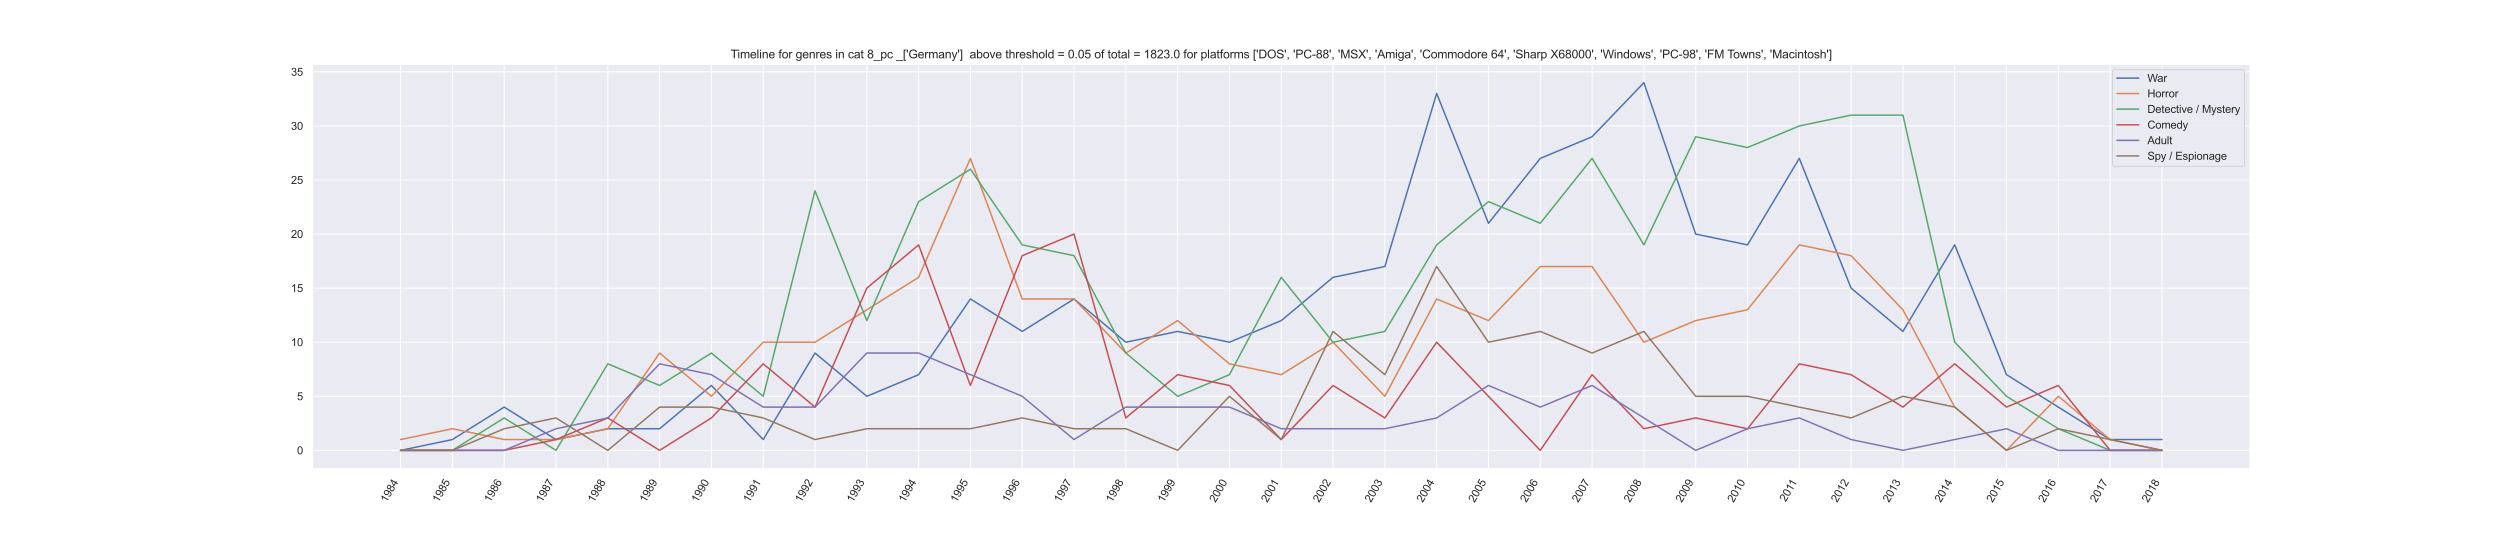 <?xml version="1.0" encoding="utf-8" standalone="no"?>
<!DOCTYPE svg PUBLIC "-//W3C//DTD SVG 1.1//EN"
  "http://www.w3.org/Graphics/SVG/1.1/DTD/svg11.dtd">
<svg xmlns:xlink="http://www.w3.org/1999/xlink" width="2520pt" height="540pt" viewBox="0 0 2520 540" xmlns="http://www.w3.org/2000/svg" version="1.1">
 <defs>
  <style type="text/css">*{stroke-linejoin: round; stroke-linecap: butt}</style>
 </defs>
 <g id="figure_1">
  <g id="patch_1">
   <path d="M 0 540 
L 2520 540 
L 2520 0 
L 0 0 
z
" style="fill: #ffffff"/>
  </g>
  <g id="axes_1">
   <g id="patch_2">
    <path d="M 315 472.5 
L 2268 472.5 
L 2268 64.8 
L 315 64.8 
z
" style="fill: #eaeaf2"/>
   </g>
   <g id="matplotlib.axis_1">
    <g id="xtick_1">
     <g id="line2d_1">
      <path d="M 403.773 472.5 
L 403.773 64.8 
" clip-path="url(#p6e83c12611)" style="fill: none; stroke: #ffffff; stroke-linecap: round"/>
     </g>
     <g id="text_1">
      <!-- 1984 -->
      <g style="fill: #262626" transform="translate(389.645 507.127)rotate(-60)scale(0.11 -0.11)">
       <defs>
        <path id="ArialMT-31" d="M 2384 0 
L 1822 0 
L 1822 3584 
Q 1619 3391 1289 3197 
Q 959 3003 697 2906 
L 697 3450 
Q 1169 3672 1522 3987 
Q 1875 4303 2022 4600 
L 2384 4600 
L 2384 0 
z
" transform="scale(0.016)"/>
        <path id="ArialMT-39" d="M 350 1059 
L 891 1109 
Q 959 728 1153 556 
Q 1347 384 1650 384 
Q 1909 384 2104 503 
Q 2300 622 2425 820 
Q 2550 1019 2634 1356 
Q 2719 1694 2719 2044 
Q 2719 2081 2716 2156 
Q 2547 1888 2255 1720 
Q 1963 1553 1622 1553 
Q 1053 1553 659 1965 
Q 266 2378 266 3053 
Q 266 3750 677 4175 
Q 1088 4600 1706 4600 
Q 2153 4600 2523 4359 
Q 2894 4119 3086 3673 
Q 3278 3228 3278 2384 
Q 3278 1506 3087 986 
Q 2897 466 2520 194 
Q 2144 -78 1638 -78 
Q 1100 -78 759 220 
Q 419 519 350 1059 
z
M 2653 3081 
Q 2653 3566 2395 3850 
Q 2138 4134 1775 4134 
Q 1400 4134 1122 3828 
Q 844 3522 844 3034 
Q 844 2597 1108 2323 
Q 1372 2050 1759 2050 
Q 2150 2050 2401 2323 
Q 2653 2597 2653 3081 
z
" transform="scale(0.016)"/>
        <path id="ArialMT-38" d="M 1131 2484 
Q 781 2613 612 2850 
Q 444 3088 444 3419 
Q 444 3919 803 4259 
Q 1163 4600 1759 4600 
Q 2359 4600 2725 4251 
Q 3091 3903 3091 3403 
Q 3091 3084 2923 2848 
Q 2756 2613 2416 2484 
Q 2838 2347 3058 2040 
Q 3278 1734 3278 1309 
Q 3278 722 2862 322 
Q 2447 -78 1769 -78 
Q 1091 -78 675 323 
Q 259 725 259 1325 
Q 259 1772 486 2073 
Q 713 2375 1131 2484 
z
M 1019 3438 
Q 1019 3113 1228 2906 
Q 1438 2700 1772 2700 
Q 2097 2700 2305 2904 
Q 2513 3109 2513 3406 
Q 2513 3716 2298 3927 
Q 2084 4138 1766 4138 
Q 1444 4138 1231 3931 
Q 1019 3725 1019 3438 
z
M 838 1322 
Q 838 1081 952 856 
Q 1066 631 1291 507 
Q 1516 384 1775 384 
Q 2178 384 2440 643 
Q 2703 903 2703 1303 
Q 2703 1709 2433 1975 
Q 2163 2241 1756 2241 
Q 1359 2241 1098 1978 
Q 838 1716 838 1322 
z
" transform="scale(0.016)"/>
        <path id="ArialMT-34" d="M 2069 0 
L 2069 1097 
L 81 1097 
L 81 1613 
L 2172 4581 
L 2631 4581 
L 2631 1613 
L 3250 1613 
L 3250 1097 
L 2631 1097 
L 2631 0 
L 2069 0 
z
M 2069 1613 
L 2069 3678 
L 634 1613 
L 2069 1613 
z
" transform="scale(0.016)"/>
       </defs>
       <use xlink:href="#ArialMT-31"/>
       <use xlink:href="#ArialMT-39" x="55.615"/>
       <use xlink:href="#ArialMT-38" x="111.23"/>
       <use xlink:href="#ArialMT-34" x="166.846"/>
      </g>
     </g>
    </g>
    <g id="xtick_2">
     <g id="line2d_2">
      <path d="M 455.992 472.5 
L 455.992 64.8 
" clip-path="url(#p6e83c12611)" style="fill: none; stroke: #ffffff; stroke-linecap: round"/>
     </g>
     <g id="text_2">
      <!-- 1985 -->
      <g style="fill: #262626" transform="translate(441.865 507.127)rotate(-60)scale(0.11 -0.11)">
       <defs>
        <path id="ArialMT-35" d="M 266 1200 
L 856 1250 
Q 922 819 1161 601 
Q 1400 384 1738 384 
Q 2144 384 2425 690 
Q 2706 997 2706 1503 
Q 2706 1984 2436 2262 
Q 2166 2541 1728 2541 
Q 1456 2541 1237 2417 
Q 1019 2294 894 2097 
L 366 2166 
L 809 4519 
L 3088 4519 
L 3088 3981 
L 1259 3981 
L 1013 2750 
Q 1425 3038 1878 3038 
Q 2478 3038 2890 2622 
Q 3303 2206 3303 1553 
Q 3303 931 2941 478 
Q 2500 -78 1738 -78 
Q 1113 -78 717 272 
Q 322 622 266 1200 
z
" transform="scale(0.016)"/>
       </defs>
       <use xlink:href="#ArialMT-31"/>
       <use xlink:href="#ArialMT-39" x="55.615"/>
       <use xlink:href="#ArialMT-38" x="111.23"/>
       <use xlink:href="#ArialMT-35" x="166.846"/>
      </g>
     </g>
    </g>
    <g id="xtick_3">
     <g id="line2d_3">
      <path d="M 508.211 472.5 
L 508.211 64.8 
" clip-path="url(#p6e83c12611)" style="fill: none; stroke: #ffffff; stroke-linecap: round"/>
     </g>
     <g id="text_3">
      <!-- 1986 -->
      <g style="fill: #262626" transform="translate(494.084 507.127)rotate(-60)scale(0.11 -0.11)">
       <defs>
        <path id="ArialMT-36" d="M 3184 3459 
L 2625 3416 
Q 2550 3747 2413 3897 
Q 2184 4138 1850 4138 
Q 1581 4138 1378 3988 
Q 1113 3794 959 3422 
Q 806 3050 800 2363 
Q 1003 2672 1297 2822 
Q 1591 2972 1913 2972 
Q 2475 2972 2870 2558 
Q 3266 2144 3266 1488 
Q 3266 1056 3080 686 
Q 2894 316 2569 119 
Q 2244 -78 1831 -78 
Q 1128 -78 684 439 
Q 241 956 241 2144 
Q 241 3472 731 4075 
Q 1159 4600 1884 4600 
Q 2425 4600 2770 4297 
Q 3116 3994 3184 3459 
z
M 888 1484 
Q 888 1194 1011 928 
Q 1134 663 1356 523 
Q 1578 384 1822 384 
Q 2178 384 2434 671 
Q 2691 959 2691 1453 
Q 2691 1928 2437 2201 
Q 2184 2475 1800 2475 
Q 1419 2475 1153 2201 
Q 888 1928 888 1484 
z
" transform="scale(0.016)"/>
       </defs>
       <use xlink:href="#ArialMT-31"/>
       <use xlink:href="#ArialMT-39" x="55.615"/>
       <use xlink:href="#ArialMT-38" x="111.23"/>
       <use xlink:href="#ArialMT-36" x="166.846"/>
      </g>
     </g>
    </g>
    <g id="xtick_4">
     <g id="line2d_4">
      <path d="M 560.43 472.5 
L 560.43 64.8 
" clip-path="url(#p6e83c12611)" style="fill: none; stroke: #ffffff; stroke-linecap: round"/>
     </g>
     <g id="text_4">
      <!-- 1987 -->
      <g style="fill: #262626" transform="translate(546.303 507.127)rotate(-60)scale(0.11 -0.11)">
       <defs>
        <path id="ArialMT-37" d="M 303 3981 
L 303 4522 
L 3269 4522 
L 3269 4084 
Q 2831 3619 2401 2847 
Q 1972 2075 1738 1259 
Q 1569 684 1522 0 
L 944 0 
Q 953 541 1156 1306 
Q 1359 2072 1739 2783 
Q 2119 3494 2547 3981 
L 303 3981 
z
" transform="scale(0.016)"/>
       </defs>
       <use xlink:href="#ArialMT-31"/>
       <use xlink:href="#ArialMT-39" x="55.615"/>
       <use xlink:href="#ArialMT-38" x="111.23"/>
       <use xlink:href="#ArialMT-37" x="166.846"/>
      </g>
     </g>
    </g>
    <g id="xtick_5">
     <g id="line2d_5">
      <path d="M 612.65 472.5 
L 612.65 64.8 
" clip-path="url(#p6e83c12611)" style="fill: none; stroke: #ffffff; stroke-linecap: round"/>
     </g>
     <g id="text_5">
      <!-- 1988 -->
      <g style="fill: #262626" transform="translate(598.522 507.127)rotate(-60)scale(0.11 -0.11)">
       <use xlink:href="#ArialMT-31"/>
       <use xlink:href="#ArialMT-39" x="55.615"/>
       <use xlink:href="#ArialMT-38" x="111.23"/>
       <use xlink:href="#ArialMT-38" x="166.846"/>
      </g>
     </g>
    </g>
    <g id="xtick_6">
     <g id="line2d_6">
      <path d="M 664.869 472.5 
L 664.869 64.8 
" clip-path="url(#p6e83c12611)" style="fill: none; stroke: #ffffff; stroke-linecap: round"/>
     </g>
     <g id="text_6">
      <!-- 1989 -->
      <g style="fill: #262626" transform="translate(650.742 507.127)rotate(-60)scale(0.11 -0.11)">
       <use xlink:href="#ArialMT-31"/>
       <use xlink:href="#ArialMT-39" x="55.615"/>
       <use xlink:href="#ArialMT-38" x="111.23"/>
       <use xlink:href="#ArialMT-39" x="166.846"/>
      </g>
     </g>
    </g>
    <g id="xtick_7">
     <g id="line2d_7">
      <path d="M 717.088 472.5 
L 717.088 64.8 
" clip-path="url(#p6e83c12611)" style="fill: none; stroke: #ffffff; stroke-linecap: round"/>
     </g>
     <g id="text_7">
      <!-- 1990 -->
      <g style="fill: #262626" transform="translate(702.961 507.127)rotate(-60)scale(0.11 -0.11)">
       <defs>
        <path id="ArialMT-30" d="M 266 2259 
Q 266 3072 433 3567 
Q 600 4063 929 4331 
Q 1259 4600 1759 4600 
Q 2128 4600 2406 4451 
Q 2684 4303 2865 4023 
Q 3047 3744 3150 3342 
Q 3253 2941 3253 2259 
Q 3253 1453 3087 958 
Q 2922 463 2592 192 
Q 2263 -78 1759 -78 
Q 1097 -78 719 397 
Q 266 969 266 2259 
z
M 844 2259 
Q 844 1131 1108 757 
Q 1372 384 1759 384 
Q 2147 384 2411 759 
Q 2675 1134 2675 2259 
Q 2675 3391 2411 3762 
Q 2147 4134 1753 4134 
Q 1366 4134 1134 3806 
Q 844 3388 844 2259 
z
" transform="scale(0.016)"/>
       </defs>
       <use xlink:href="#ArialMT-31"/>
       <use xlink:href="#ArialMT-39" x="55.615"/>
       <use xlink:href="#ArialMT-39" x="111.23"/>
       <use xlink:href="#ArialMT-30" x="166.846"/>
      </g>
     </g>
    </g>
    <g id="xtick_8">
     <g id="line2d_8">
      <path d="M 769.307 472.5 
L 769.307 64.8 
" clip-path="url(#p6e83c12611)" style="fill: none; stroke: #ffffff; stroke-linecap: round"/>
     </g>
     <g id="text_8">
      <!-- 1991 -->
      <g style="fill: #262626" transform="translate(755.18 507.127)rotate(-60)scale(0.11 -0.11)">
       <use xlink:href="#ArialMT-31"/>
       <use xlink:href="#ArialMT-39" x="55.615"/>
       <use xlink:href="#ArialMT-39" x="111.23"/>
       <use xlink:href="#ArialMT-31" x="166.846"/>
      </g>
     </g>
    </g>
    <g id="xtick_9">
     <g id="line2d_9">
      <path d="M 821.527 472.5 
L 821.527 64.8 
" clip-path="url(#p6e83c12611)" style="fill: none; stroke: #ffffff; stroke-linecap: round"/>
     </g>
     <g id="text_9">
      <!-- 1992 -->
      <g style="fill: #262626" transform="translate(807.399 507.127)rotate(-60)scale(0.11 -0.11)">
       <defs>
        <path id="ArialMT-32" d="M 3222 541 
L 3222 0 
L 194 0 
Q 188 203 259 391 
Q 375 700 629 1000 
Q 884 1300 1366 1694 
Q 2113 2306 2375 2664 
Q 2638 3022 2638 3341 
Q 2638 3675 2398 3904 
Q 2159 4134 1775 4134 
Q 1369 4134 1125 3890 
Q 881 3647 878 3216 
L 300 3275 
Q 359 3922 746 4261 
Q 1134 4600 1788 4600 
Q 2447 4600 2831 4234 
Q 3216 3869 3216 3328 
Q 3216 3053 3103 2787 
Q 2991 2522 2730 2228 
Q 2469 1934 1863 1422 
Q 1356 997 1212 845 
Q 1069 694 975 541 
L 3222 541 
z
" transform="scale(0.016)"/>
       </defs>
       <use xlink:href="#ArialMT-31"/>
       <use xlink:href="#ArialMT-39" x="55.615"/>
       <use xlink:href="#ArialMT-39" x="111.23"/>
       <use xlink:href="#ArialMT-32" x="166.846"/>
      </g>
     </g>
    </g>
    <g id="xtick_10">
     <g id="line2d_10">
      <path d="M 873.746 472.5 
L 873.746 64.8 
" clip-path="url(#p6e83c12611)" style="fill: none; stroke: #ffffff; stroke-linecap: round"/>
     </g>
     <g id="text_10">
      <!-- 1993 -->
      <g style="fill: #262626" transform="translate(859.619 507.127)rotate(-60)scale(0.11 -0.11)">
       <defs>
        <path id="ArialMT-33" d="M 269 1209 
L 831 1284 
Q 928 806 1161 595 
Q 1394 384 1728 384 
Q 2125 384 2398 659 
Q 2672 934 2672 1341 
Q 2672 1728 2419 1979 
Q 2166 2231 1775 2231 
Q 1616 2231 1378 2169 
L 1441 2663 
Q 1497 2656 1531 2656 
Q 1891 2656 2178 2843 
Q 2466 3031 2466 3422 
Q 2466 3731 2256 3934 
Q 2047 4138 1716 4138 
Q 1388 4138 1169 3931 
Q 950 3725 888 3313 
L 325 3413 
Q 428 3978 793 4289 
Q 1159 4600 1703 4600 
Q 2078 4600 2393 4439 
Q 2709 4278 2876 4000 
Q 3044 3722 3044 3409 
Q 3044 3113 2884 2869 
Q 2725 2625 2413 2481 
Q 2819 2388 3044 2092 
Q 3269 1797 3269 1353 
Q 3269 753 2831 336 
Q 2394 -81 1725 -81 
Q 1122 -81 723 278 
Q 325 638 269 1209 
z
" transform="scale(0.016)"/>
       </defs>
       <use xlink:href="#ArialMT-31"/>
       <use xlink:href="#ArialMT-39" x="55.615"/>
       <use xlink:href="#ArialMT-39" x="111.23"/>
       <use xlink:href="#ArialMT-33" x="166.846"/>
      </g>
     </g>
    </g>
    <g id="xtick_11">
     <g id="line2d_11">
      <path d="M 925.965 472.5 
L 925.965 64.8 
" clip-path="url(#p6e83c12611)" style="fill: none; stroke: #ffffff; stroke-linecap: round"/>
     </g>
     <g id="text_11">
      <!-- 1994 -->
      <g style="fill: #262626" transform="translate(911.838 507.127)rotate(-60)scale(0.11 -0.11)">
       <use xlink:href="#ArialMT-31"/>
       <use xlink:href="#ArialMT-39" x="55.615"/>
       <use xlink:href="#ArialMT-39" x="111.23"/>
       <use xlink:href="#ArialMT-34" x="166.846"/>
      </g>
     </g>
    </g>
    <g id="xtick_12">
     <g id="line2d_12">
      <path d="M 978.184 472.5 
L 978.184 64.8 
" clip-path="url(#p6e83c12611)" style="fill: none; stroke: #ffffff; stroke-linecap: round"/>
     </g>
     <g id="text_12">
      <!-- 1995 -->
      <g style="fill: #262626" transform="translate(964.057 507.127)rotate(-60)scale(0.11 -0.11)">
       <use xlink:href="#ArialMT-31"/>
       <use xlink:href="#ArialMT-39" x="55.615"/>
       <use xlink:href="#ArialMT-39" x="111.23"/>
       <use xlink:href="#ArialMT-35" x="166.846"/>
      </g>
     </g>
    </g>
    <g id="xtick_13">
     <g id="line2d_13">
      <path d="M 1030.404 472.5 
L 1030.404 64.8 
" clip-path="url(#p6e83c12611)" style="fill: none; stroke: #ffffff; stroke-linecap: round"/>
     </g>
     <g id="text_13">
      <!-- 1996 -->
      <g style="fill: #262626" transform="translate(1016.276 507.127)rotate(-60)scale(0.11 -0.11)">
       <use xlink:href="#ArialMT-31"/>
       <use xlink:href="#ArialMT-39" x="55.615"/>
       <use xlink:href="#ArialMT-39" x="111.23"/>
       <use xlink:href="#ArialMT-36" x="166.846"/>
      </g>
     </g>
    </g>
    <g id="xtick_14">
     <g id="line2d_14">
      <path d="M 1082.623 472.5 
L 1082.623 64.8 
" clip-path="url(#p6e83c12611)" style="fill: none; stroke: #ffffff; stroke-linecap: round"/>
     </g>
     <g id="text_14">
      <!-- 1997 -->
      <g style="fill: #262626" transform="translate(1068.496 507.127)rotate(-60)scale(0.11 -0.11)">
       <use xlink:href="#ArialMT-31"/>
       <use xlink:href="#ArialMT-39" x="55.615"/>
       <use xlink:href="#ArialMT-39" x="111.23"/>
       <use xlink:href="#ArialMT-37" x="166.846"/>
      </g>
     </g>
    </g>
    <g id="xtick_15">
     <g id="line2d_15">
      <path d="M 1134.842 472.5 
L 1134.842 64.8 
" clip-path="url(#p6e83c12611)" style="fill: none; stroke: #ffffff; stroke-linecap: round"/>
     </g>
     <g id="text_15">
      <!-- 1998 -->
      <g style="fill: #262626" transform="translate(1120.715 507.127)rotate(-60)scale(0.11 -0.11)">
       <use xlink:href="#ArialMT-31"/>
       <use xlink:href="#ArialMT-39" x="55.615"/>
       <use xlink:href="#ArialMT-39" x="111.23"/>
       <use xlink:href="#ArialMT-38" x="166.846"/>
      </g>
     </g>
    </g>
    <g id="xtick_16">
     <g id="line2d_16">
      <path d="M 1187.061 472.5 
L 1187.061 64.8 
" clip-path="url(#p6e83c12611)" style="fill: none; stroke: #ffffff; stroke-linecap: round"/>
     </g>
     <g id="text_16">
      <!-- 1999 -->
      <g style="fill: #262626" transform="translate(1172.934 507.127)rotate(-60)scale(0.11 -0.11)">
       <use xlink:href="#ArialMT-31"/>
       <use xlink:href="#ArialMT-39" x="55.615"/>
       <use xlink:href="#ArialMT-39" x="111.23"/>
       <use xlink:href="#ArialMT-39" x="166.846"/>
      </g>
     </g>
    </g>
    <g id="xtick_17">
     <g id="line2d_17">
      <path d="M 1239.281 472.5 
L 1239.281 64.8 
" clip-path="url(#p6e83c12611)" style="fill: none; stroke: #ffffff; stroke-linecap: round"/>
     </g>
     <g id="text_17">
      <!-- 2000 -->
      <g style="fill: #262626" transform="translate(1225.153 507.127)rotate(-60)scale(0.11 -0.11)">
       <use xlink:href="#ArialMT-32"/>
       <use xlink:href="#ArialMT-30" x="55.615"/>
       <use xlink:href="#ArialMT-30" x="111.23"/>
       <use xlink:href="#ArialMT-30" x="166.846"/>
      </g>
     </g>
    </g>
    <g id="xtick_18">
     <g id="line2d_18">
      <path d="M 1291.5 472.5 
L 1291.5 64.8 
" clip-path="url(#p6e83c12611)" style="fill: none; stroke: #ffffff; stroke-linecap: round"/>
     </g>
     <g id="text_18">
      <!-- 2001 -->
      <g style="fill: #262626" transform="translate(1277.373 507.127)rotate(-60)scale(0.11 -0.11)">
       <use xlink:href="#ArialMT-32"/>
       <use xlink:href="#ArialMT-30" x="55.615"/>
       <use xlink:href="#ArialMT-30" x="111.23"/>
       <use xlink:href="#ArialMT-31" x="166.846"/>
      </g>
     </g>
    </g>
    <g id="xtick_19">
     <g id="line2d_19">
      <path d="M 1343.719 472.5 
L 1343.719 64.8 
" clip-path="url(#p6e83c12611)" style="fill: none; stroke: #ffffff; stroke-linecap: round"/>
     </g>
     <g id="text_19">
      <!-- 2002 -->
      <g style="fill: #262626" transform="translate(1329.592 507.127)rotate(-60)scale(0.11 -0.11)">
       <use xlink:href="#ArialMT-32"/>
       <use xlink:href="#ArialMT-30" x="55.615"/>
       <use xlink:href="#ArialMT-30" x="111.23"/>
       <use xlink:href="#ArialMT-32" x="166.846"/>
      </g>
     </g>
    </g>
    <g id="xtick_20">
     <g id="line2d_20">
      <path d="M 1395.939 472.5 
L 1395.939 64.8 
" clip-path="url(#p6e83c12611)" style="fill: none; stroke: #ffffff; stroke-linecap: round"/>
     </g>
     <g id="text_20">
      <!-- 2003 -->
      <g style="fill: #262626" transform="translate(1381.811 507.127)rotate(-60)scale(0.11 -0.11)">
       <use xlink:href="#ArialMT-32"/>
       <use xlink:href="#ArialMT-30" x="55.615"/>
       <use xlink:href="#ArialMT-30" x="111.23"/>
       <use xlink:href="#ArialMT-33" x="166.846"/>
      </g>
     </g>
    </g>
    <g id="xtick_21">
     <g id="line2d_21">
      <path d="M 1448.158 472.5 
L 1448.158 64.8 
" clip-path="url(#p6e83c12611)" style="fill: none; stroke: #ffffff; stroke-linecap: round"/>
     </g>
     <g id="text_21">
      <!-- 2004 -->
      <g style="fill: #262626" transform="translate(1434.03 507.127)rotate(-60)scale(0.11 -0.11)">
       <use xlink:href="#ArialMT-32"/>
       <use xlink:href="#ArialMT-30" x="55.615"/>
       <use xlink:href="#ArialMT-30" x="111.23"/>
       <use xlink:href="#ArialMT-34" x="166.846"/>
      </g>
     </g>
    </g>
    <g id="xtick_22">
     <g id="line2d_22">
      <path d="M 1500.377 472.5 
L 1500.377 64.8 
" clip-path="url(#p6e83c12611)" style="fill: none; stroke: #ffffff; stroke-linecap: round"/>
     </g>
     <g id="text_22">
      <!-- 2005 -->
      <g style="fill: #262626" transform="translate(1486.25 507.127)rotate(-60)scale(0.11 -0.11)">
       <use xlink:href="#ArialMT-32"/>
       <use xlink:href="#ArialMT-30" x="55.615"/>
       <use xlink:href="#ArialMT-30" x="111.23"/>
       <use xlink:href="#ArialMT-35" x="166.846"/>
      </g>
     </g>
    </g>
    <g id="xtick_23">
     <g id="line2d_23">
      <path d="M 1552.596 472.5 
L 1552.596 64.8 
" clip-path="url(#p6e83c12611)" style="fill: none; stroke: #ffffff; stroke-linecap: round"/>
     </g>
     <g id="text_23">
      <!-- 2006 -->
      <g style="fill: #262626" transform="translate(1538.469 507.127)rotate(-60)scale(0.11 -0.11)">
       <use xlink:href="#ArialMT-32"/>
       <use xlink:href="#ArialMT-30" x="55.615"/>
       <use xlink:href="#ArialMT-30" x="111.23"/>
       <use xlink:href="#ArialMT-36" x="166.846"/>
      </g>
     </g>
    </g>
    <g id="xtick_24">
     <g id="line2d_24">
      <path d="M 1604.816 472.5 
L 1604.816 64.8 
" clip-path="url(#p6e83c12611)" style="fill: none; stroke: #ffffff; stroke-linecap: round"/>
     </g>
     <g id="text_24">
      <!-- 2007 -->
      <g style="fill: #262626" transform="translate(1590.688 507.127)rotate(-60)scale(0.11 -0.11)">
       <use xlink:href="#ArialMT-32"/>
       <use xlink:href="#ArialMT-30" x="55.615"/>
       <use xlink:href="#ArialMT-30" x="111.23"/>
       <use xlink:href="#ArialMT-37" x="166.846"/>
      </g>
     </g>
    </g>
    <g id="xtick_25">
     <g id="line2d_25">
      <path d="M 1657.035 472.5 
L 1657.035 64.8 
" clip-path="url(#p6e83c12611)" style="fill: none; stroke: #ffffff; stroke-linecap: round"/>
     </g>
     <g id="text_25">
      <!-- 2008 -->
      <g style="fill: #262626" transform="translate(1642.907 507.127)rotate(-60)scale(0.11 -0.11)">
       <use xlink:href="#ArialMT-32"/>
       <use xlink:href="#ArialMT-30" x="55.615"/>
       <use xlink:href="#ArialMT-30" x="111.23"/>
       <use xlink:href="#ArialMT-38" x="166.846"/>
      </g>
     </g>
    </g>
    <g id="xtick_26">
     <g id="line2d_26">
      <path d="M 1709.254 472.5 
L 1709.254 64.8 
" clip-path="url(#p6e83c12611)" style="fill: none; stroke: #ffffff; stroke-linecap: round"/>
     </g>
     <g id="text_26">
      <!-- 2009 -->
      <g style="fill: #262626" transform="translate(1695.127 507.127)rotate(-60)scale(0.11 -0.11)">
       <use xlink:href="#ArialMT-32"/>
       <use xlink:href="#ArialMT-30" x="55.615"/>
       <use xlink:href="#ArialMT-30" x="111.23"/>
       <use xlink:href="#ArialMT-39" x="166.846"/>
      </g>
     </g>
    </g>
    <g id="xtick_27">
     <g id="line2d_27">
      <path d="M 1761.473 472.5 
L 1761.473 64.8 
" clip-path="url(#p6e83c12611)" style="fill: none; stroke: #ffffff; stroke-linecap: round"/>
     </g>
     <g id="text_27">
      <!-- 2010 -->
      <g style="fill: #262626" transform="translate(1747.346 507.127)rotate(-60)scale(0.11 -0.11)">
       <use xlink:href="#ArialMT-32"/>
       <use xlink:href="#ArialMT-30" x="55.615"/>
       <use xlink:href="#ArialMT-31" x="111.23"/>
       <use xlink:href="#ArialMT-30" x="166.846"/>
      </g>
     </g>
    </g>
    <g id="xtick_28">
     <g id="line2d_28">
      <path d="M 1813.693 472.5 
L 1813.693 64.8 
" clip-path="url(#p6e83c12611)" style="fill: none; stroke: #ffffff; stroke-linecap: round"/>
     </g>
     <g id="text_28">
      <!-- 2011 -->
      <g style="fill: #262626" transform="translate(1799.971 506.424)rotate(-60)scale(0.11 -0.11)">
       <use xlink:href="#ArialMT-32"/>
       <use xlink:href="#ArialMT-30" x="55.615"/>
       <use xlink:href="#ArialMT-31" x="111.23"/>
       <use xlink:href="#ArialMT-31" x="159.471"/>
      </g>
     </g>
    </g>
    <g id="xtick_29">
     <g id="line2d_29">
      <path d="M 1865.912 472.5 
L 1865.912 64.8 
" clip-path="url(#p6e83c12611)" style="fill: none; stroke: #ffffff; stroke-linecap: round"/>
     </g>
     <g id="text_29">
      <!-- 2012 -->
      <g style="fill: #262626" transform="translate(1851.784 507.127)rotate(-60)scale(0.11 -0.11)">
       <use xlink:href="#ArialMT-32"/>
       <use xlink:href="#ArialMT-30" x="55.615"/>
       <use xlink:href="#ArialMT-31" x="111.23"/>
       <use xlink:href="#ArialMT-32" x="166.846"/>
      </g>
     </g>
    </g>
    <g id="xtick_30">
     <g id="line2d_30">
      <path d="M 1918.131 472.5 
L 1918.131 64.8 
" clip-path="url(#p6e83c12611)" style="fill: none; stroke: #ffffff; stroke-linecap: round"/>
     </g>
     <g id="text_30">
      <!-- 2013 -->
      <g style="fill: #262626" transform="translate(1904.004 507.127)rotate(-60)scale(0.11 -0.11)">
       <use xlink:href="#ArialMT-32"/>
       <use xlink:href="#ArialMT-30" x="55.615"/>
       <use xlink:href="#ArialMT-31" x="111.23"/>
       <use xlink:href="#ArialMT-33" x="166.846"/>
      </g>
     </g>
    </g>
    <g id="xtick_31">
     <g id="line2d_31">
      <path d="M 1970.35 472.5 
L 1970.35 64.8 
" clip-path="url(#p6e83c12611)" style="fill: none; stroke: #ffffff; stroke-linecap: round"/>
     </g>
     <g id="text_31">
      <!-- 2014 -->
      <g style="fill: #262626" transform="translate(1956.223 507.127)rotate(-60)scale(0.11 -0.11)">
       <use xlink:href="#ArialMT-32"/>
       <use xlink:href="#ArialMT-30" x="55.615"/>
       <use xlink:href="#ArialMT-31" x="111.23"/>
       <use xlink:href="#ArialMT-34" x="166.846"/>
      </g>
     </g>
    </g>
    <g id="xtick_32">
     <g id="line2d_32">
      <path d="M 2022.57 472.5 
L 2022.57 64.8 
" clip-path="url(#p6e83c12611)" style="fill: none; stroke: #ffffff; stroke-linecap: round"/>
     </g>
     <g id="text_32">
      <!-- 2015 -->
      <g style="fill: #262626" transform="translate(2008.442 507.127)rotate(-60)scale(0.11 -0.11)">
       <use xlink:href="#ArialMT-32"/>
       <use xlink:href="#ArialMT-30" x="55.615"/>
       <use xlink:href="#ArialMT-31" x="111.23"/>
       <use xlink:href="#ArialMT-35" x="166.846"/>
      </g>
     </g>
    </g>
    <g id="xtick_33">
     <g id="line2d_33">
      <path d="M 2074.789 472.5 
L 2074.789 64.8 
" clip-path="url(#p6e83c12611)" style="fill: none; stroke: #ffffff; stroke-linecap: round"/>
     </g>
     <g id="text_33">
      <!-- 2016 -->
      <g style="fill: #262626" transform="translate(2060.661 507.127)rotate(-60)scale(0.11 -0.11)">
       <use xlink:href="#ArialMT-32"/>
       <use xlink:href="#ArialMT-30" x="55.615"/>
       <use xlink:href="#ArialMT-31" x="111.23"/>
       <use xlink:href="#ArialMT-36" x="166.846"/>
      </g>
     </g>
    </g>
    <g id="xtick_34">
     <g id="line2d_34">
      <path d="M 2127.008 472.5 
L 2127.008 64.8 
" clip-path="url(#p6e83c12611)" style="fill: none; stroke: #ffffff; stroke-linecap: round"/>
     </g>
     <g id="text_34">
      <!-- 2017 -->
      <g style="fill: #262626" transform="translate(2112.881 507.127)rotate(-60)scale(0.11 -0.11)">
       <use xlink:href="#ArialMT-32"/>
       <use xlink:href="#ArialMT-30" x="55.615"/>
       <use xlink:href="#ArialMT-31" x="111.23"/>
       <use xlink:href="#ArialMT-37" x="166.846"/>
      </g>
     </g>
    </g>
    <g id="xtick_35">
     <g id="line2d_35">
      <path d="M 2179.227 472.5 
L 2179.227 64.8 
" clip-path="url(#p6e83c12611)" style="fill: none; stroke: #ffffff; stroke-linecap: round"/>
     </g>
     <g id="text_35">
      <!-- 2018 -->
      <g style="fill: #262626" transform="translate(2165.1 507.127)rotate(-60)scale(0.11 -0.11)">
       <use xlink:href="#ArialMT-32"/>
       <use xlink:href="#ArialMT-30" x="55.615"/>
       <use xlink:href="#ArialMT-31" x="111.23"/>
       <use xlink:href="#ArialMT-38" x="166.846"/>
      </g>
     </g>
    </g>
   </g>
   <g id="matplotlib.axis_2">
    <g id="ytick_1">
     <g id="line2d_36">
      <path d="M 315 453.968 
L 2268 453.968 
" clip-path="url(#p6e83c12611)" style="fill: none; stroke: #ffffff; stroke-linecap: round"/>
     </g>
     <g id="text_36">
      <!-- 0 -->
      <g style="fill: #262626" transform="translate(299.383 457.905)scale(0.11 -0.11)">
       <use xlink:href="#ArialMT-30"/>
      </g>
     </g>
    </g>
    <g id="ytick_2">
     <g id="line2d_37">
      <path d="M 315 399.463 
L 2268 399.463 
" clip-path="url(#p6e83c12611)" style="fill: none; stroke: #ffffff; stroke-linecap: round"/>
     </g>
     <g id="text_37">
      <!-- 5 -->
      <g style="fill: #262626" transform="translate(299.383 403.4)scale(0.11 -0.11)">
       <use xlink:href="#ArialMT-35"/>
      </g>
     </g>
    </g>
    <g id="ytick_3">
     <g id="line2d_38">
      <path d="M 315 344.957 
L 2268 344.957 
" clip-path="url(#p6e83c12611)" style="fill: none; stroke: #ffffff; stroke-linecap: round"/>
     </g>
     <g id="text_38">
      <!-- 10 -->
      <g style="fill: #262626" transform="translate(293.266 348.894)scale(0.11 -0.11)">
       <use xlink:href="#ArialMT-31"/>
       <use xlink:href="#ArialMT-30" x="55.615"/>
      </g>
     </g>
    </g>
    <g id="ytick_4">
     <g id="line2d_39">
      <path d="M 315 290.452 
L 2268 290.452 
" clip-path="url(#p6e83c12611)" style="fill: none; stroke: #ffffff; stroke-linecap: round"/>
     </g>
     <g id="text_39">
      <!-- 15 -->
      <g style="fill: #262626" transform="translate(293.266 294.389)scale(0.11 -0.11)">
       <use xlink:href="#ArialMT-31"/>
       <use xlink:href="#ArialMT-35" x="55.615"/>
      </g>
     </g>
    </g>
    <g id="ytick_5">
     <g id="line2d_40">
      <path d="M 315 235.947 
L 2268 235.947 
" clip-path="url(#p6e83c12611)" style="fill: none; stroke: #ffffff; stroke-linecap: round"/>
     </g>
     <g id="text_40">
      <!-- 20 -->
      <g style="fill: #262626" transform="translate(293.266 239.884)scale(0.11 -0.11)">
       <use xlink:href="#ArialMT-32"/>
       <use xlink:href="#ArialMT-30" x="55.615"/>
      </g>
     </g>
    </g>
    <g id="ytick_6">
     <g id="line2d_41">
      <path d="M 315 181.441 
L 2268 181.441 
" clip-path="url(#p6e83c12611)" style="fill: none; stroke: #ffffff; stroke-linecap: round"/>
     </g>
     <g id="text_41">
      <!-- 25 -->
      <g style="fill: #262626" transform="translate(293.266 185.378)scale(0.11 -0.11)">
       <use xlink:href="#ArialMT-32"/>
       <use xlink:href="#ArialMT-35" x="55.615"/>
      </g>
     </g>
    </g>
    <g id="ytick_7">
     <g id="line2d_42">
      <path d="M 315 126.936 
L 2268 126.936 
" clip-path="url(#p6e83c12611)" style="fill: none; stroke: #ffffff; stroke-linecap: round"/>
     </g>
     <g id="text_42">
      <!-- 30 -->
      <g style="fill: #262626" transform="translate(293.266 130.873)scale(0.11 -0.11)">
       <use xlink:href="#ArialMT-33"/>
       <use xlink:href="#ArialMT-30" x="55.615"/>
      </g>
     </g>
    </g>
    <g id="ytick_8">
     <g id="line2d_43">
      <path d="M 315 72.431 
L 2268 72.431 
" clip-path="url(#p6e83c12611)" style="fill: none; stroke: #ffffff; stroke-linecap: round"/>
     </g>
     <g id="text_43">
      <!-- 35 -->
      <g style="fill: #262626" transform="translate(293.266 76.368)scale(0.11 -0.11)">
       <use xlink:href="#ArialMT-33"/>
       <use xlink:href="#ArialMT-35" x="55.615"/>
      </g>
     </g>
    </g>
   </g>
   <g id="line2d_44">
    <path d="M 403.773 453.968 
L 455.992 443.067 
L 508.211 410.364 
L 560.43 443.067 
L 612.65 432.166 
L 664.869 432.166 
L 717.088 388.562 
L 769.307 443.067 
L 821.527 355.859 
L 873.746 399.463 
L 925.965 377.661 
L 978.184 301.353 
L 1030.404 334.056 
L 1082.623 301.353 
L 1134.842 344.957 
L 1187.061 334.056 
L 1239.281 344.957 
L 1291.5 323.155 
L 1343.719 279.551 
L 1395.939 268.65 
L 1448.158 94.233 
L 1500.377 225.046 
L 1552.596 159.639 
L 1604.816 137.837 
L 1657.035 83.332 
L 1709.254 235.947 
L 1761.473 246.848 
L 1813.693 159.639 
L 1865.912 290.452 
L 1918.131 334.056 
L 1970.35 246.848 
L 2022.57 377.661 
L 2074.789 410.364 
L 2127.008 443.067 
L 2179.227 443.067 
" clip-path="url(#p6e83c12611)" style="fill: none; stroke: #4c72b0; stroke-width: 1.5; stroke-linecap: round"/>
   </g>
   <g id="line2d_45">
    <path d="M 403.773 443.067 
L 455.992 432.166 
L 508.211 443.067 
L 560.43 443.067 
L 612.65 432.166 
L 664.869 355.859 
L 717.088 399.463 
L 769.307 344.957 
L 821.527 344.957 
L 873.746 312.254 
L 925.965 279.551 
L 978.184 159.639 
L 1030.404 301.353 
L 1082.623 301.353 
L 1134.842 355.859 
L 1187.061 323.155 
L 1239.281 366.76 
L 1291.5 377.661 
L 1343.719 344.957 
L 1395.939 399.463 
L 1448.158 301.353 
L 1500.377 323.155 
L 1552.596 268.65 
L 1604.816 268.65 
L 1657.035 344.957 
L 1709.254 323.155 
L 1761.473 312.254 
L 1813.693 246.848 
L 1865.912 257.749 
L 1918.131 312.254 
L 1970.35 410.364 
L 2022.57 453.968 
L 2074.789 399.463 
L 2127.008 443.067 
L 2179.227 453.968 
" clip-path="url(#p6e83c12611)" style="fill: none; stroke: #dd8452; stroke-width: 1.5; stroke-linecap: round"/>
   </g>
   <g id="line2d_46">
    <path d="M 403.773 453.968 
L 455.992 453.968 
L 508.211 421.265 
L 560.43 453.968 
L 612.65 366.76 
L 664.869 388.562 
L 717.088 355.859 
L 769.307 399.463 
L 821.527 192.343 
L 873.746 323.155 
L 925.965 203.244 
L 978.184 170.54 
L 1030.404 246.848 
L 1082.623 257.749 
L 1134.842 355.859 
L 1187.061 399.463 
L 1239.281 377.661 
L 1291.5 279.551 
L 1343.719 344.957 
L 1395.939 334.056 
L 1448.158 246.848 
L 1500.377 203.244 
L 1552.596 225.046 
L 1604.816 159.639 
L 1657.035 246.848 
L 1709.254 137.837 
L 1761.473 148.738 
L 1813.693 126.936 
L 1865.912 116.035 
L 1918.131 116.035 
L 1970.35 344.957 
L 2022.57 399.463 
L 2074.789 432.166 
L 2127.008 453.968 
L 2179.227 453.968 
" clip-path="url(#p6e83c12611)" style="fill: none; stroke: #55a868; stroke-width: 1.5; stroke-linecap: round"/>
   </g>
   <g id="line2d_47">
    <path d="M 403.773 453.968 
L 455.992 453.968 
L 508.211 453.968 
L 560.43 443.067 
L 612.65 421.265 
L 664.869 453.968 
L 717.088 421.265 
L 769.307 366.76 
L 821.527 410.364 
L 873.746 290.452 
L 925.965 246.848 
L 978.184 388.562 
L 1030.404 257.749 
L 1082.623 235.947 
L 1134.842 421.265 
L 1187.061 377.661 
L 1239.281 388.562 
L 1291.5 443.067 
L 1343.719 388.562 
L 1395.939 421.265 
L 1448.158 344.957 
L 1500.377 399.463 
L 1552.596 453.968 
L 1604.816 377.661 
L 1657.035 432.166 
L 1709.254 421.265 
L 1761.473 432.166 
L 1813.693 366.76 
L 1865.912 377.661 
L 1918.131 410.364 
L 1970.35 366.76 
L 2022.57 410.364 
L 2074.789 388.562 
L 2127.008 453.968 
L 2179.227 453.968 
" clip-path="url(#p6e83c12611)" style="fill: none; stroke: #c44e52; stroke-width: 1.5; stroke-linecap: round"/>
   </g>
   <g id="line2d_48">
    <path d="M 403.773 453.968 
L 455.992 453.968 
L 508.211 453.968 
L 560.43 432.166 
L 612.65 421.265 
L 664.869 366.76 
L 717.088 377.661 
L 769.307 410.364 
L 821.527 410.364 
L 873.746 355.859 
L 925.965 355.859 
L 978.184 377.661 
L 1030.404 399.463 
L 1082.623 443.067 
L 1134.842 410.364 
L 1187.061 410.364 
L 1239.281 410.364 
L 1291.5 432.166 
L 1343.719 432.166 
L 1395.939 432.166 
L 1448.158 421.265 
L 1500.377 388.562 
L 1552.596 410.364 
L 1604.816 388.562 
L 1657.035 421.265 
L 1709.254 453.968 
L 1761.473 432.166 
L 1813.693 421.265 
L 1865.912 443.067 
L 1918.131 453.968 
L 1970.35 443.067 
L 2022.57 432.166 
L 2074.789 453.968 
L 2127.008 453.968 
L 2179.227 453.968 
" clip-path="url(#p6e83c12611)" style="fill: none; stroke: #8172b3; stroke-width: 1.5; stroke-linecap: round"/>
   </g>
   <g id="line2d_49">
    <path d="M 403.773 453.968 
L 455.992 453.968 
L 508.211 432.166 
L 560.43 421.265 
L 612.65 453.968 
L 664.869 410.364 
L 717.088 410.364 
L 769.307 421.265 
L 821.527 443.067 
L 873.746 432.166 
L 925.965 432.166 
L 978.184 432.166 
L 1030.404 421.265 
L 1082.623 432.166 
L 1134.842 432.166 
L 1187.061 453.968 
L 1239.281 399.463 
L 1291.5 443.067 
L 1343.719 334.056 
L 1395.939 377.661 
L 1448.158 268.65 
L 1500.377 344.957 
L 1552.596 334.056 
L 1604.816 355.859 
L 1657.035 334.056 
L 1709.254 399.463 
L 1761.473 399.463 
L 1813.693 410.364 
L 1865.912 421.265 
L 1918.131 399.463 
L 1970.35 410.364 
L 2022.57 453.968 
L 2074.789 432.166 
L 2127.008 443.067 
L 2179.227 453.968 
" clip-path="url(#p6e83c12611)" style="fill: none; stroke: #937860; stroke-width: 1.5; stroke-linecap: round"/>
   </g>
   <g id="patch_3">
    <path d="M 315 472.5 
L 315 64.8 
" style="fill: none; stroke: #ffffff; stroke-width: 1.25; stroke-linejoin: miter; stroke-linecap: square"/>
   </g>
   <g id="patch_4">
    <path d="M 2268 472.5 
L 2268 64.8 
" style="fill: none; stroke: #ffffff; stroke-width: 1.25; stroke-linejoin: miter; stroke-linecap: square"/>
   </g>
   <g id="patch_5">
    <path d="M 315 472.5 
L 2268 472.5 
" style="fill: none; stroke: #ffffff; stroke-width: 1.25; stroke-linejoin: miter; stroke-linecap: square"/>
   </g>
   <g id="patch_6">
    <path d="M 315 64.8 
L 2268 64.8 
" style="fill: none; stroke: #ffffff; stroke-width: 1.25; stroke-linejoin: miter; stroke-linecap: square"/>
   </g>
   <g id="text_44">
    <!-- Timeline for genres in cat 8_pc _['Germany']  above threshold = 0.05 of total = 1823.0 for platforms ['DOS', 'PC-88', 'MSX', 'Amiga', 'Commodore 64', 'Sharp X68000', 'Windows', 'PC-98', 'FM Towns', 'Macintosh'] -->
    <g style="fill: #262626" transform="translate(736.414 58.8)scale(0.12 -0.12)">
     <defs>
      <path id="ArialMT-54" d="M 1659 0 
L 1659 4041 
L 150 4041 
L 150 4581 
L 3781 4581 
L 3781 4041 
L 2266 4041 
L 2266 0 
L 1659 0 
z
" transform="scale(0.016)"/>
      <path id="ArialMT-69" d="M 425 3934 
L 425 4581 
L 988 4581 
L 988 3934 
L 425 3934 
z
M 425 0 
L 425 3319 
L 988 3319 
L 988 0 
L 425 0 
z
" transform="scale(0.016)"/>
      <path id="ArialMT-6d" d="M 422 0 
L 422 3319 
L 925 3319 
L 925 2853 
Q 1081 3097 1340 3245 
Q 1600 3394 1931 3394 
Q 2300 3394 2536 3241 
Q 2772 3088 2869 2813 
Q 3263 3394 3894 3394 
Q 4388 3394 4653 3120 
Q 4919 2847 4919 2278 
L 4919 0 
L 4359 0 
L 4359 2091 
Q 4359 2428 4304 2576 
Q 4250 2725 4106 2815 
Q 3963 2906 3769 2906 
Q 3419 2906 3187 2673 
Q 2956 2441 2956 1928 
L 2956 0 
L 2394 0 
L 2394 2156 
Q 2394 2531 2256 2718 
Q 2119 2906 1806 2906 
Q 1569 2906 1367 2781 
Q 1166 2656 1075 2415 
Q 984 2175 984 1722 
L 984 0 
L 422 0 
z
" transform="scale(0.016)"/>
      <path id="ArialMT-65" d="M 2694 1069 
L 3275 997 
Q 3138 488 2766 206 
Q 2394 -75 1816 -75 
Q 1088 -75 661 373 
Q 234 822 234 1631 
Q 234 2469 665 2931 
Q 1097 3394 1784 3394 
Q 2450 3394 2872 2941 
Q 3294 2488 3294 1666 
Q 3294 1616 3291 1516 
L 816 1516 
Q 847 969 1125 678 
Q 1403 388 1819 388 
Q 2128 388 2347 550 
Q 2566 713 2694 1069 
z
M 847 1978 
L 2700 1978 
Q 2663 2397 2488 2606 
Q 2219 2931 1791 2931 
Q 1403 2931 1139 2672 
Q 875 2413 847 1978 
z
" transform="scale(0.016)"/>
      <path id="ArialMT-6c" d="M 409 0 
L 409 4581 
L 972 4581 
L 972 0 
L 409 0 
z
" transform="scale(0.016)"/>
      <path id="ArialMT-6e" d="M 422 0 
L 422 3319 
L 928 3319 
L 928 2847 
Q 1294 3394 1984 3394 
Q 2284 3394 2536 3286 
Q 2788 3178 2913 3003 
Q 3038 2828 3088 2588 
Q 3119 2431 3119 2041 
L 3119 0 
L 2556 0 
L 2556 2019 
Q 2556 2363 2490 2533 
Q 2425 2703 2258 2804 
Q 2091 2906 1866 2906 
Q 1506 2906 1245 2678 
Q 984 2450 984 1813 
L 984 0 
L 422 0 
z
" transform="scale(0.016)"/>
      <path id="ArialMT-20" transform="scale(0.016)"/>
      <path id="ArialMT-66" d="M 556 0 
L 556 2881 
L 59 2881 
L 59 3319 
L 556 3319 
L 556 3672 
Q 556 4006 616 4169 
Q 697 4388 901 4523 
Q 1106 4659 1475 4659 
Q 1713 4659 2000 4603 
L 1916 4113 
Q 1741 4144 1584 4144 
Q 1328 4144 1222 4034 
Q 1116 3925 1116 3625 
L 1116 3319 
L 1763 3319 
L 1763 2881 
L 1116 2881 
L 1116 0 
L 556 0 
z
" transform="scale(0.016)"/>
      <path id="ArialMT-6f" d="M 213 1659 
Q 213 2581 725 3025 
Q 1153 3394 1769 3394 
Q 2453 3394 2887 2945 
Q 3322 2497 3322 1706 
Q 3322 1066 3130 698 
Q 2938 331 2570 128 
Q 2203 -75 1769 -75 
Q 1072 -75 642 372 
Q 213 819 213 1659 
z
M 791 1659 
Q 791 1022 1069 705 
Q 1347 388 1769 388 
Q 2188 388 2466 706 
Q 2744 1025 2744 1678 
Q 2744 2294 2464 2611 
Q 2184 2928 1769 2928 
Q 1347 2928 1069 2612 
Q 791 2297 791 1659 
z
" transform="scale(0.016)"/>
      <path id="ArialMT-72" d="M 416 0 
L 416 3319 
L 922 3319 
L 922 2816 
Q 1116 3169 1280 3281 
Q 1444 3394 1641 3394 
Q 1925 3394 2219 3213 
L 2025 2691 
Q 1819 2813 1613 2813 
Q 1428 2813 1281 2702 
Q 1134 2591 1072 2394 
Q 978 2094 978 1738 
L 978 0 
L 416 0 
z
" transform="scale(0.016)"/>
      <path id="ArialMT-67" d="M 319 -275 
L 866 -356 
Q 900 -609 1056 -725 
Q 1266 -881 1628 -881 
Q 2019 -881 2231 -725 
Q 2444 -569 2519 -288 
Q 2563 -116 2559 434 
Q 2191 0 1641 0 
Q 956 0 581 494 
Q 206 988 206 1678 
Q 206 2153 378 2554 
Q 550 2956 876 3175 
Q 1203 3394 1644 3394 
Q 2231 3394 2613 2919 
L 2613 3319 
L 3131 3319 
L 3131 450 
Q 3131 -325 2973 -648 
Q 2816 -972 2473 -1159 
Q 2131 -1347 1631 -1347 
Q 1038 -1347 672 -1080 
Q 306 -813 319 -275 
z
M 784 1719 
Q 784 1066 1043 766 
Q 1303 466 1694 466 
Q 2081 466 2343 764 
Q 2606 1063 2606 1700 
Q 2606 2309 2336 2618 
Q 2066 2928 1684 2928 
Q 1309 2928 1046 2623 
Q 784 2319 784 1719 
z
" transform="scale(0.016)"/>
      <path id="ArialMT-73" d="M 197 991 
L 753 1078 
Q 800 744 1014 566 
Q 1228 388 1613 388 
Q 2000 388 2187 545 
Q 2375 703 2375 916 
Q 2375 1106 2209 1216 
Q 2094 1291 1634 1406 
Q 1016 1563 777 1677 
Q 538 1791 414 1992 
Q 291 2194 291 2438 
Q 291 2659 392 2848 
Q 494 3038 669 3163 
Q 800 3259 1026 3326 
Q 1253 3394 1513 3394 
Q 1903 3394 2198 3281 
Q 2494 3169 2634 2976 
Q 2775 2784 2828 2463 
L 2278 2388 
Q 2241 2644 2061 2787 
Q 1881 2931 1553 2931 
Q 1166 2931 1000 2803 
Q 834 2675 834 2503 
Q 834 2394 903 2306 
Q 972 2216 1119 2156 
Q 1203 2125 1616 2013 
Q 2213 1853 2448 1751 
Q 2684 1650 2818 1456 
Q 2953 1263 2953 975 
Q 2953 694 2789 445 
Q 2625 197 2315 61 
Q 2006 -75 1616 -75 
Q 969 -75 630 194 
Q 291 463 197 991 
z
" transform="scale(0.016)"/>
      <path id="ArialMT-63" d="M 2588 1216 
L 3141 1144 
Q 3050 572 2676 248 
Q 2303 -75 1759 -75 
Q 1078 -75 664 370 
Q 250 816 250 1647 
Q 250 2184 428 2587 
Q 606 2991 970 3192 
Q 1334 3394 1763 3394 
Q 2303 3394 2647 3120 
Q 2991 2847 3088 2344 
L 2541 2259 
Q 2463 2594 2264 2762 
Q 2066 2931 1784 2931 
Q 1359 2931 1093 2626 
Q 828 2322 828 1663 
Q 828 994 1084 691 
Q 1341 388 1753 388 
Q 2084 388 2306 591 
Q 2528 794 2588 1216 
z
" transform="scale(0.016)"/>
      <path id="ArialMT-61" d="M 2588 409 
Q 2275 144 1986 34 
Q 1697 -75 1366 -75 
Q 819 -75 525 192 
Q 231 459 231 875 
Q 231 1119 342 1320 
Q 453 1522 633 1644 
Q 813 1766 1038 1828 
Q 1203 1872 1538 1913 
Q 2219 1994 2541 2106 
Q 2544 2222 2544 2253 
Q 2544 2597 2384 2738 
Q 2169 2928 1744 2928 
Q 1347 2928 1158 2789 
Q 969 2650 878 2297 
L 328 2372 
Q 403 2725 575 2942 
Q 747 3159 1072 3276 
Q 1397 3394 1825 3394 
Q 2250 3394 2515 3294 
Q 2781 3194 2906 3042 
Q 3031 2891 3081 2659 
Q 3109 2516 3109 2141 
L 3109 1391 
Q 3109 606 3145 398 
Q 3181 191 3288 0 
L 2700 0 
Q 2613 175 2588 409 
z
M 2541 1666 
Q 2234 1541 1622 1453 
Q 1275 1403 1131 1340 
Q 988 1278 909 1158 
Q 831 1038 831 891 
Q 831 666 1001 516 
Q 1172 366 1500 366 
Q 1825 366 2078 508 
Q 2331 650 2450 897 
Q 2541 1088 2541 1459 
L 2541 1666 
z
" transform="scale(0.016)"/>
      <path id="ArialMT-74" d="M 1650 503 
L 1731 6 
Q 1494 -44 1306 -44 
Q 1000 -44 831 53 
Q 663 150 594 308 
Q 525 466 525 972 
L 525 2881 
L 113 2881 
L 113 3319 
L 525 3319 
L 525 4141 
L 1084 4478 
L 1084 3319 
L 1650 3319 
L 1650 2881 
L 1084 2881 
L 1084 941 
Q 1084 700 1114 631 
Q 1144 563 1211 522 
Q 1278 481 1403 481 
Q 1497 481 1650 503 
z
" transform="scale(0.016)"/>
      <path id="ArialMT-5f" d="M -97 -1272 
L -97 -866 
L 3631 -866 
L 3631 -1272 
L -97 -1272 
z
" transform="scale(0.016)"/>
      <path id="ArialMT-70" d="M 422 -1272 
L 422 3319 
L 934 3319 
L 934 2888 
Q 1116 3141 1344 3267 
Q 1572 3394 1897 3394 
Q 2322 3394 2647 3175 
Q 2972 2956 3137 2557 
Q 3303 2159 3303 1684 
Q 3303 1175 3120 767 
Q 2938 359 2589 142 
Q 2241 -75 1856 -75 
Q 1575 -75 1351 44 
Q 1128 163 984 344 
L 984 -1272 
L 422 -1272 
z
M 931 1641 
Q 931 1000 1190 694 
Q 1450 388 1819 388 
Q 2194 388 2461 705 
Q 2728 1022 2728 1688 
Q 2728 2322 2467 2637 
Q 2206 2953 1844 2953 
Q 1484 2953 1207 2617 
Q 931 2281 931 1641 
z
" transform="scale(0.016)"/>
      <path id="ArialMT-5b" d="M 434 -1272 
L 434 4581 
L 1675 4581 
L 1675 4116 
L 997 4116 
L 997 -806 
L 1675 -806 
L 1675 -1272 
L 434 -1272 
z
" transform="scale(0.016)"/>
      <path id="ArialMT-27" d="M 425 2959 
L 281 3816 
L 281 4581 
L 922 4581 
L 922 3816 
L 772 2959 
L 425 2959 
z
" transform="scale(0.016)"/>
      <path id="ArialMT-47" d="M 2638 1797 
L 2638 2334 
L 4578 2338 
L 4578 638 
Q 4131 281 3656 101 
Q 3181 -78 2681 -78 
Q 2006 -78 1454 211 
Q 903 500 622 1047 
Q 341 1594 341 2269 
Q 341 2938 620 3517 
Q 900 4097 1425 4378 
Q 1950 4659 2634 4659 
Q 3131 4659 3532 4498 
Q 3934 4338 4162 4050 
Q 4391 3763 4509 3300 
L 3963 3150 
Q 3859 3500 3706 3700 
Q 3553 3900 3268 4020 
Q 2984 4141 2638 4141 
Q 2222 4141 1919 4014 
Q 1616 3888 1430 3681 
Q 1244 3475 1141 3228 
Q 966 2803 966 2306 
Q 966 1694 1177 1281 
Q 1388 869 1791 669 
Q 2194 469 2647 469 
Q 3041 469 3416 620 
Q 3791 772 3984 944 
L 3984 1797 
L 2638 1797 
z
" transform="scale(0.016)"/>
      <path id="ArialMT-79" d="M 397 -1278 
L 334 -750 
Q 519 -800 656 -800 
Q 844 -800 956 -737 
Q 1069 -675 1141 -563 
Q 1194 -478 1313 -144 
Q 1328 -97 1363 -6 
L 103 3319 
L 709 3319 
L 1400 1397 
Q 1534 1031 1641 628 
Q 1738 1016 1872 1384 
L 2581 3319 
L 3144 3319 
L 1881 -56 
Q 1678 -603 1566 -809 
Q 1416 -1088 1222 -1217 
Q 1028 -1347 759 -1347 
Q 597 -1347 397 -1278 
z
" transform="scale(0.016)"/>
      <path id="ArialMT-5d" d="M 1363 -1272 
L 122 -1272 
L 122 -806 
L 800 -806 
L 800 4116 
L 122 4116 
L 122 4581 
L 1363 4581 
L 1363 -1272 
z
" transform="scale(0.016)"/>
      <path id="ArialMT-62" d="M 941 0 
L 419 0 
L 419 4581 
L 981 4581 
L 981 2947 
Q 1338 3394 1891 3394 
Q 2197 3394 2470 3270 
Q 2744 3147 2920 2923 
Q 3097 2700 3197 2384 
Q 3297 2069 3297 1709 
Q 3297 856 2875 390 
Q 2453 -75 1863 -75 
Q 1275 -75 941 416 
L 941 0 
z
M 934 1684 
Q 934 1088 1097 822 
Q 1363 388 1816 388 
Q 2184 388 2453 708 
Q 2722 1028 2722 1663 
Q 2722 2313 2464 2622 
Q 2206 2931 1841 2931 
Q 1472 2931 1203 2611 
Q 934 2291 934 1684 
z
" transform="scale(0.016)"/>
      <path id="ArialMT-76" d="M 1344 0 
L 81 3319 
L 675 3319 
L 1388 1331 
Q 1503 1009 1600 663 
Q 1675 925 1809 1294 
L 2547 3319 
L 3125 3319 
L 1869 0 
L 1344 0 
z
" transform="scale(0.016)"/>
      <path id="ArialMT-68" d="M 422 0 
L 422 4581 
L 984 4581 
L 984 2938 
Q 1378 3394 1978 3394 
Q 2347 3394 2619 3248 
Q 2891 3103 3008 2847 
Q 3125 2591 3125 2103 
L 3125 0 
L 2563 0 
L 2563 2103 
Q 2563 2525 2380 2717 
Q 2197 2909 1863 2909 
Q 1613 2909 1392 2779 
Q 1172 2650 1078 2428 
Q 984 2206 984 1816 
L 984 0 
L 422 0 
z
" transform="scale(0.016)"/>
      <path id="ArialMT-64" d="M 2575 0 
L 2575 419 
Q 2259 -75 1647 -75 
Q 1250 -75 917 144 
Q 584 363 401 755 
Q 219 1147 219 1656 
Q 219 2153 384 2558 
Q 550 2963 881 3178 
Q 1213 3394 1622 3394 
Q 1922 3394 2156 3267 
Q 2391 3141 2538 2938 
L 2538 4581 
L 3097 4581 
L 3097 0 
L 2575 0 
z
M 797 1656 
Q 797 1019 1065 703 
Q 1334 388 1700 388 
Q 2069 388 2326 689 
Q 2584 991 2584 1609 
Q 2584 2291 2321 2609 
Q 2059 2928 1675 2928 
Q 1300 2928 1048 2622 
Q 797 2316 797 1656 
z
" transform="scale(0.016)"/>
      <path id="ArialMT-3d" d="M 3381 2694 
L 356 2694 
L 356 3219 
L 3381 3219 
L 3381 2694 
z
M 3381 1303 
L 356 1303 
L 356 1828 
L 3381 1828 
L 3381 1303 
z
" transform="scale(0.016)"/>
      <path id="ArialMT-2e" d="M 581 0 
L 581 641 
L 1222 641 
L 1222 0 
L 581 0 
z
" transform="scale(0.016)"/>
      <path id="ArialMT-44" d="M 494 0 
L 494 4581 
L 2072 4581 
Q 2606 4581 2888 4516 
Q 3281 4425 3559 4188 
Q 3922 3881 4101 3404 
Q 4281 2928 4281 2316 
Q 4281 1794 4159 1391 
Q 4038 988 3847 723 
Q 3656 459 3429 307 
Q 3203 156 2883 78 
Q 2563 0 2147 0 
L 494 0 
z
M 1100 541 
L 2078 541 
Q 2531 541 2789 625 
Q 3047 709 3200 863 
Q 3416 1078 3536 1442 
Q 3656 1806 3656 2325 
Q 3656 3044 3420 3430 
Q 3184 3816 2847 3947 
Q 2603 4041 2063 4041 
L 1100 4041 
L 1100 541 
z
" transform="scale(0.016)"/>
      <path id="ArialMT-4f" d="M 309 2231 
Q 309 3372 921 4017 
Q 1534 4663 2503 4663 
Q 3138 4663 3647 4359 
Q 4156 4056 4423 3514 
Q 4691 2972 4691 2284 
Q 4691 1588 4409 1038 
Q 4128 488 3612 205 
Q 3097 -78 2500 -78 
Q 1853 -78 1343 234 
Q 834 547 571 1087 
Q 309 1628 309 2231 
z
M 934 2222 
Q 934 1394 1379 917 
Q 1825 441 2497 441 
Q 3181 441 3623 922 
Q 4066 1403 4066 2288 
Q 4066 2847 3877 3264 
Q 3688 3681 3323 3911 
Q 2959 4141 2506 4141 
Q 1863 4141 1398 3698 
Q 934 3256 934 2222 
z
" transform="scale(0.016)"/>
      <path id="ArialMT-53" d="M 288 1472 
L 859 1522 
Q 900 1178 1048 958 
Q 1197 738 1509 602 
Q 1822 466 2213 466 
Q 2559 466 2825 569 
Q 3091 672 3220 851 
Q 3350 1031 3350 1244 
Q 3350 1459 3225 1620 
Q 3100 1781 2813 1891 
Q 2628 1963 1997 2114 
Q 1366 2266 1113 2400 
Q 784 2572 623 2826 
Q 463 3081 463 3397 
Q 463 3744 659 4045 
Q 856 4347 1234 4503 
Q 1613 4659 2075 4659 
Q 2584 4659 2973 4495 
Q 3363 4331 3572 4012 
Q 3781 3694 3797 3291 
L 3216 3247 
Q 3169 3681 2898 3903 
Q 2628 4125 2100 4125 
Q 1550 4125 1298 3923 
Q 1047 3722 1047 3438 
Q 1047 3191 1225 3031 
Q 1400 2872 2139 2705 
Q 2878 2538 3153 2413 
Q 3553 2228 3743 1945 
Q 3934 1663 3934 1294 
Q 3934 928 3725 604 
Q 3516 281 3123 101 
Q 2731 -78 2241 -78 
Q 1619 -78 1198 103 
Q 778 284 539 648 
Q 300 1013 288 1472 
z
" transform="scale(0.016)"/>
      <path id="ArialMT-2c" d="M 569 0 
L 569 641 
L 1209 641 
L 1209 0 
Q 1209 -353 1084 -570 
Q 959 -788 688 -906 
L 531 -666 
Q 709 -588 793 -436 
Q 878 -284 888 0 
L 569 0 
z
" transform="scale(0.016)"/>
      <path id="ArialMT-50" d="M 494 0 
L 494 4581 
L 2222 4581 
Q 2678 4581 2919 4538 
Q 3256 4481 3484 4323 
Q 3713 4166 3852 3881 
Q 3991 3597 3991 3256 
Q 3991 2672 3619 2267 
Q 3247 1863 2275 1863 
L 1100 1863 
L 1100 0 
L 494 0 
z
M 1100 2403 
L 2284 2403 
Q 2872 2403 3119 2622 
Q 3366 2841 3366 3238 
Q 3366 3525 3220 3729 
Q 3075 3934 2838 4000 
Q 2684 4041 2272 4041 
L 1100 4041 
L 1100 2403 
z
" transform="scale(0.016)"/>
      <path id="ArialMT-43" d="M 3763 1606 
L 4369 1453 
Q 4178 706 3683 314 
Q 3188 -78 2472 -78 
Q 1731 -78 1267 223 
Q 803 525 561 1097 
Q 319 1669 319 2325 
Q 319 3041 592 3573 
Q 866 4106 1370 4382 
Q 1875 4659 2481 4659 
Q 3169 4659 3637 4309 
Q 4106 3959 4291 3325 
L 3694 3184 
Q 3534 3684 3231 3912 
Q 2928 4141 2469 4141 
Q 1941 4141 1586 3887 
Q 1231 3634 1087 3207 
Q 944 2781 944 2328 
Q 944 1744 1114 1308 
Q 1284 872 1643 656 
Q 2003 441 2422 441 
Q 2931 441 3284 734 
Q 3638 1028 3763 1606 
z
" transform="scale(0.016)"/>
      <path id="ArialMT-2d" d="M 203 1375 
L 203 1941 
L 1931 1941 
L 1931 1375 
L 203 1375 
z
" transform="scale(0.016)"/>
      <path id="ArialMT-4d" d="M 475 0 
L 475 4581 
L 1388 4581 
L 2472 1338 
Q 2622 884 2691 659 
Q 2769 909 2934 1394 
L 4031 4581 
L 4847 4581 
L 4847 0 
L 4263 0 
L 4263 3834 
L 2931 0 
L 2384 0 
L 1059 3900 
L 1059 0 
L 475 0 
z
" transform="scale(0.016)"/>
      <path id="ArialMT-58" d="M 28 0 
L 1800 2388 
L 238 4581 
L 959 4581 
L 1791 3406 
Q 2050 3041 2159 2844 
Q 2313 3094 2522 3366 
L 3444 4581 
L 4103 4581 
L 2494 2422 
L 4228 0 
L 3478 0 
L 2325 1634 
Q 2228 1775 2125 1941 
Q 1972 1691 1906 1597 
L 756 0 
L 28 0 
z
" transform="scale(0.016)"/>
      <path id="ArialMT-41" d="M -9 0 
L 1750 4581 
L 2403 4581 
L 4278 0 
L 3588 0 
L 3053 1388 
L 1138 1388 
L 634 0 
L -9 0 
z
M 1313 1881 
L 2866 1881 
L 2388 3150 
Q 2169 3728 2063 4100 
Q 1975 3659 1816 3225 
L 1313 1881 
z
" transform="scale(0.016)"/>
      <path id="ArialMT-57" d="M 1294 0 
L 78 4581 
L 700 4581 
L 1397 1578 
Q 1509 1106 1591 641 
Q 1766 1375 1797 1488 
L 2669 4581 
L 3400 4581 
L 4056 2263 
Q 4303 1400 4413 641 
Q 4500 1075 4641 1638 
L 5359 4581 
L 5969 4581 
L 4713 0 
L 4128 0 
L 3163 3491 
Q 3041 3928 3019 4028 
Q 2947 3713 2884 3491 
L 1913 0 
L 1294 0 
z
" transform="scale(0.016)"/>
      <path id="ArialMT-77" d="M 1034 0 
L 19 3319 
L 600 3319 
L 1128 1403 
L 1325 691 
Q 1338 744 1497 1375 
L 2025 3319 
L 2603 3319 
L 3100 1394 
L 3266 759 
L 3456 1400 
L 4025 3319 
L 4572 3319 
L 3534 0 
L 2950 0 
L 2422 1988 
L 2294 2553 
L 1622 0 
L 1034 0 
z
" transform="scale(0.016)"/>
      <path id="ArialMT-46" d="M 525 0 
L 525 4581 
L 3616 4581 
L 3616 4041 
L 1131 4041 
L 1131 2622 
L 3281 2622 
L 3281 2081 
L 1131 2081 
L 1131 0 
L 525 0 
z
" transform="scale(0.016)"/>
     </defs>
     <use xlink:href="#ArialMT-54"/>
     <use xlink:href="#ArialMT-69" x="57.334"/>
     <use xlink:href="#ArialMT-6d" x="79.551"/>
     <use xlink:href="#ArialMT-65" x="162.852"/>
     <use xlink:href="#ArialMT-6c" x="218.467"/>
     <use xlink:href="#ArialMT-69" x="240.684"/>
     <use xlink:href="#ArialMT-6e" x="262.9"/>
     <use xlink:href="#ArialMT-65" x="318.516"/>
     <use xlink:href="#ArialMT-20" x="374.131"/>
     <use xlink:href="#ArialMT-66" x="401.914"/>
     <use xlink:href="#ArialMT-6f" x="429.697"/>
     <use xlink:href="#ArialMT-72" x="485.312"/>
     <use xlink:href="#ArialMT-20" x="518.613"/>
     <use xlink:href="#ArialMT-67" x="546.396"/>
     <use xlink:href="#ArialMT-65" x="602.012"/>
     <use xlink:href="#ArialMT-6e" x="657.627"/>
     <use xlink:href="#ArialMT-72" x="713.242"/>
     <use xlink:href="#ArialMT-65" x="746.543"/>
     <use xlink:href="#ArialMT-73" x="802.158"/>
     <use xlink:href="#ArialMT-20" x="852.158"/>
     <use xlink:href="#ArialMT-69" x="879.941"/>
     <use xlink:href="#ArialMT-6e" x="902.158"/>
     <use xlink:href="#ArialMT-20" x="957.773"/>
     <use xlink:href="#ArialMT-63" x="985.557"/>
     <use xlink:href="#ArialMT-61" x="1035.557"/>
     <use xlink:href="#ArialMT-74" x="1091.172"/>
     <use xlink:href="#ArialMT-20" x="1118.955"/>
     <use xlink:href="#ArialMT-38" x="1146.738"/>
     <use xlink:href="#ArialMT-5f" x="1202.354"/>
     <use xlink:href="#ArialMT-70" x="1257.969"/>
     <use xlink:href="#ArialMT-63" x="1313.584"/>
     <use xlink:href="#ArialMT-20" x="1363.584"/>
     <use xlink:href="#ArialMT-5f" x="1391.367"/>
     <use xlink:href="#ArialMT-5b" x="1446.982"/>
     <use xlink:href="#ArialMT-27" x="1474.766"/>
     <use xlink:href="#ArialMT-47" x="1493.857"/>
     <use xlink:href="#ArialMT-65" x="1571.641"/>
     <use xlink:href="#ArialMT-72" x="1627.256"/>
     <use xlink:href="#ArialMT-6d" x="1660.557"/>
     <use xlink:href="#ArialMT-61" x="1743.857"/>
     <use xlink:href="#ArialMT-6e" x="1799.473"/>
     <use xlink:href="#ArialMT-79" x="1855.088"/>
     <use xlink:href="#ArialMT-27" x="1905.088"/>
     <use xlink:href="#ArialMT-5d" x="1924.18"/>
     <use xlink:href="#ArialMT-20" x="1951.963"/>
     <use xlink:href="#ArialMT-20" x="1979.746"/>
     <use xlink:href="#ArialMT-61" x="2007.529"/>
     <use xlink:href="#ArialMT-62" x="2063.145"/>
     <use xlink:href="#ArialMT-6f" x="2118.76"/>
     <use xlink:href="#ArialMT-76" x="2174.375"/>
     <use xlink:href="#ArialMT-65" x="2224.375"/>
     <use xlink:href="#ArialMT-20" x="2279.99"/>
     <use xlink:href="#ArialMT-74" x="2307.773"/>
     <use xlink:href="#ArialMT-68" x="2335.557"/>
     <use xlink:href="#ArialMT-72" x="2391.172"/>
     <use xlink:href="#ArialMT-65" x="2424.473"/>
     <use xlink:href="#ArialMT-73" x="2480.088"/>
     <use xlink:href="#ArialMT-68" x="2530.088"/>
     <use xlink:href="#ArialMT-6f" x="2585.703"/>
     <use xlink:href="#ArialMT-6c" x="2641.318"/>
     <use xlink:href="#ArialMT-64" x="2663.535"/>
     <use xlink:href="#ArialMT-20" x="2719.15"/>
     <use xlink:href="#ArialMT-3d" x="2746.934"/>
     <use xlink:href="#ArialMT-20" x="2805.332"/>
     <use xlink:href="#ArialMT-30" x="2833.115"/>
     <use xlink:href="#ArialMT-2e" x="2888.73"/>
     <use xlink:href="#ArialMT-30" x="2916.514"/>
     <use xlink:href="#ArialMT-35" x="2972.129"/>
     <use xlink:href="#ArialMT-20" x="3027.744"/>
     <use xlink:href="#ArialMT-6f" x="3055.527"/>
     <use xlink:href="#ArialMT-66" x="3111.143"/>
     <use xlink:href="#ArialMT-20" x="3138.926"/>
     <use xlink:href="#ArialMT-74" x="3166.709"/>
     <use xlink:href="#ArialMT-6f" x="3194.492"/>
     <use xlink:href="#ArialMT-74" x="3250.107"/>
     <use xlink:href="#ArialMT-61" x="3277.891"/>
     <use xlink:href="#ArialMT-6c" x="3333.506"/>
     <use xlink:href="#ArialMT-20" x="3355.723"/>
     <use xlink:href="#ArialMT-3d" x="3383.506"/>
     <use xlink:href="#ArialMT-20" x="3441.904"/>
     <use xlink:href="#ArialMT-31" x="3469.688"/>
     <use xlink:href="#ArialMT-38" x="3525.303"/>
     <use xlink:href="#ArialMT-32" x="3580.918"/>
     <use xlink:href="#ArialMT-33" x="3636.533"/>
     <use xlink:href="#ArialMT-2e" x="3692.148"/>
     <use xlink:href="#ArialMT-30" x="3719.932"/>
     <use xlink:href="#ArialMT-20" x="3775.547"/>
     <use xlink:href="#ArialMT-66" x="3803.33"/>
     <use xlink:href="#ArialMT-6f" x="3831.113"/>
     <use xlink:href="#ArialMT-72" x="3886.729"/>
     <use xlink:href="#ArialMT-20" x="3920.029"/>
     <use xlink:href="#ArialMT-70" x="3947.812"/>
     <use xlink:href="#ArialMT-6c" x="4003.428"/>
     <use xlink:href="#ArialMT-61" x="4025.645"/>
     <use xlink:href="#ArialMT-74" x="4081.26"/>
     <use xlink:href="#ArialMT-66" x="4109.043"/>
     <use xlink:href="#ArialMT-6f" x="4136.826"/>
     <use xlink:href="#ArialMT-72" x="4192.441"/>
     <use xlink:href="#ArialMT-6d" x="4225.742"/>
     <use xlink:href="#ArialMT-73" x="4309.043"/>
     <use xlink:href="#ArialMT-20" x="4359.043"/>
     <use xlink:href="#ArialMT-5b" x="4386.826"/>
     <use xlink:href="#ArialMT-27" x="4414.609"/>
     <use xlink:href="#ArialMT-44" x="4433.701"/>
     <use xlink:href="#ArialMT-4f" x="4505.918"/>
     <use xlink:href="#ArialMT-53" x="4583.701"/>
     <use xlink:href="#ArialMT-27" x="4650.4"/>
     <use xlink:href="#ArialMT-2c" x="4669.492"/>
     <use xlink:href="#ArialMT-20" x="4697.275"/>
     <use xlink:href="#ArialMT-27" x="4725.059"/>
     <use xlink:href="#ArialMT-50" x="4744.15"/>
     <use xlink:href="#ArialMT-43" x="4810.85"/>
     <use xlink:href="#ArialMT-2d" x="4883.066"/>
     <use xlink:href="#ArialMT-38" x="4916.367"/>
     <use xlink:href="#ArialMT-38" x="4971.982"/>
     <use xlink:href="#ArialMT-27" x="5027.598"/>
     <use xlink:href="#ArialMT-2c" x="5046.689"/>
     <use xlink:href="#ArialMT-20" x="5074.473"/>
     <use xlink:href="#ArialMT-27" x="5102.256"/>
     <use xlink:href="#ArialMT-4d" x="5121.348"/>
     <use xlink:href="#ArialMT-53" x="5204.648"/>
     <use xlink:href="#ArialMT-58" x="5271.348"/>
     <use xlink:href="#ArialMT-27" x="5338.047"/>
     <use xlink:href="#ArialMT-2c" x="5357.139"/>
     <use xlink:href="#ArialMT-20" x="5384.922"/>
     <use xlink:href="#ArialMT-27" x="5412.705"/>
     <use xlink:href="#ArialMT-41" x="5431.797"/>
     <use xlink:href="#ArialMT-6d" x="5498.496"/>
     <use xlink:href="#ArialMT-69" x="5581.797"/>
     <use xlink:href="#ArialMT-67" x="5604.014"/>
     <use xlink:href="#ArialMT-61" x="5659.629"/>
     <use xlink:href="#ArialMT-27" x="5715.244"/>
     <use xlink:href="#ArialMT-2c" x="5734.336"/>
     <use xlink:href="#ArialMT-20" x="5762.119"/>
     <use xlink:href="#ArialMT-27" x="5789.902"/>
     <use xlink:href="#ArialMT-43" x="5808.994"/>
     <use xlink:href="#ArialMT-6f" x="5881.211"/>
     <use xlink:href="#ArialMT-6d" x="5936.826"/>
     <use xlink:href="#ArialMT-6d" x="6020.127"/>
     <use xlink:href="#ArialMT-6f" x="6103.428"/>
     <use xlink:href="#ArialMT-64" x="6159.043"/>
     <use xlink:href="#ArialMT-6f" x="6214.658"/>
     <use xlink:href="#ArialMT-72" x="6270.273"/>
     <use xlink:href="#ArialMT-65" x="6303.574"/>
     <use xlink:href="#ArialMT-20" x="6359.189"/>
     <use xlink:href="#ArialMT-36" x="6386.973"/>
     <use xlink:href="#ArialMT-34" x="6442.588"/>
     <use xlink:href="#ArialMT-27" x="6498.203"/>
     <use xlink:href="#ArialMT-2c" x="6517.295"/>
     <use xlink:href="#ArialMT-20" x="6545.078"/>
     <use xlink:href="#ArialMT-27" x="6572.861"/>
     <use xlink:href="#ArialMT-53" x="6591.953"/>
     <use xlink:href="#ArialMT-68" x="6658.652"/>
     <use xlink:href="#ArialMT-61" x="6714.268"/>
     <use xlink:href="#ArialMT-72" x="6769.883"/>
     <use xlink:href="#ArialMT-70" x="6803.184"/>
     <use xlink:href="#ArialMT-20" x="6858.799"/>
     <use xlink:href="#ArialMT-58" x="6886.582"/>
     <use xlink:href="#ArialMT-36" x="6953.281"/>
     <use xlink:href="#ArialMT-38" x="7008.896"/>
     <use xlink:href="#ArialMT-30" x="7064.512"/>
     <use xlink:href="#ArialMT-30" x="7120.127"/>
     <use xlink:href="#ArialMT-30" x="7175.742"/>
     <use xlink:href="#ArialMT-27" x="7231.357"/>
     <use xlink:href="#ArialMT-2c" x="7250.449"/>
     <use xlink:href="#ArialMT-20" x="7278.232"/>
     <use xlink:href="#ArialMT-27" x="7306.016"/>
     <use xlink:href="#ArialMT-57" x="7325.107"/>
     <use xlink:href="#ArialMT-69" x="7419.492"/>
     <use xlink:href="#ArialMT-6e" x="7441.709"/>
     <use xlink:href="#ArialMT-64" x="7497.324"/>
     <use xlink:href="#ArialMT-6f" x="7552.939"/>
     <use xlink:href="#ArialMT-77" x="7608.555"/>
     <use xlink:href="#ArialMT-73" x="7680.771"/>
     <use xlink:href="#ArialMT-27" x="7730.771"/>
     <use xlink:href="#ArialMT-2c" x="7749.863"/>
     <use xlink:href="#ArialMT-20" x="7777.646"/>
     <use xlink:href="#ArialMT-27" x="7805.43"/>
     <use xlink:href="#ArialMT-50" x="7824.521"/>
     <use xlink:href="#ArialMT-43" x="7891.221"/>
     <use xlink:href="#ArialMT-2d" x="7963.438"/>
     <use xlink:href="#ArialMT-39" x="7996.738"/>
     <use xlink:href="#ArialMT-38" x="8052.354"/>
     <use xlink:href="#ArialMT-27" x="8107.969"/>
     <use xlink:href="#ArialMT-2c" x="8127.061"/>
     <use xlink:href="#ArialMT-20" x="8154.844"/>
     <use xlink:href="#ArialMT-27" x="8182.627"/>
     <use xlink:href="#ArialMT-46" x="8201.719"/>
     <use xlink:href="#ArialMT-4d" x="8262.803"/>
     <use xlink:href="#ArialMT-20" x="8346.104"/>
     <use xlink:href="#ArialMT-54" x="8372.137"/>
     <use xlink:href="#ArialMT-6f" x="8422.096"/>
     <use xlink:href="#ArialMT-77" x="8477.711"/>
     <use xlink:href="#ArialMT-6e" x="8549.928"/>
     <use xlink:href="#ArialMT-73" x="8605.543"/>
     <use xlink:href="#ArialMT-27" x="8655.543"/>
     <use xlink:href="#ArialMT-2c" x="8674.635"/>
     <use xlink:href="#ArialMT-20" x="8702.418"/>
     <use xlink:href="#ArialMT-27" x="8730.201"/>
     <use xlink:href="#ArialMT-4d" x="8749.293"/>
     <use xlink:href="#ArialMT-61" x="8832.594"/>
     <use xlink:href="#ArialMT-63" x="8888.209"/>
     <use xlink:href="#ArialMT-69" x="8938.209"/>
     <use xlink:href="#ArialMT-6e" x="8960.426"/>
     <use xlink:href="#ArialMT-74" x="9016.041"/>
     <use xlink:href="#ArialMT-6f" x="9043.824"/>
     <use xlink:href="#ArialMT-73" x="9099.439"/>
     <use xlink:href="#ArialMT-68" x="9149.439"/>
     <use xlink:href="#ArialMT-27" x="9205.055"/>
     <use xlink:href="#ArialMT-5d" x="9224.146"/>
    </g>
   </g>
   <g id="legend_1">
    <g id="patch_7">
     <path d="M 2131.583 167.748 
L 2260.3 167.748 
Q 2262.5 167.748 2262.5 165.548 
L 2262.5 72.5 
Q 2262.5 70.3 2260.3 70.3 
L 2131.583 70.3 
Q 2129.383 70.3 2129.383 72.5 
L 2129.383 165.548 
Q 2129.383 167.748 2131.583 167.748 
z
" style="fill: #eaeaf2; opacity: 0.8; stroke: #cccccc; stroke-linejoin: miter"/>
    </g>
    <g id="line2d_50">
     <path d="M 2133.783 78.724 
L 2144.783 78.724 
L 2155.783 78.724 
" style="fill: none; stroke: #4c72b0; stroke-width: 1.5; stroke-linecap: round"/>
    </g>
    <g id="text_45">
     <!-- War -->
     <g style="fill: #262626" transform="translate(2164.583 82.574)scale(0.11 -0.11)">
      <use xlink:href="#ArialMT-57"/>
      <use xlink:href="#ArialMT-61" x="90.635"/>
      <use xlink:href="#ArialMT-72" x="146.25"/>
     </g>
    </g>
    <g id="line2d_51">
     <path d="M 2133.783 94.283 
L 2144.783 94.283 
L 2155.783 94.283 
" style="fill: none; stroke: #dd8452; stroke-width: 1.5; stroke-linecap: round"/>
    </g>
    <g id="text_46">
     <!-- Horror -->
     <g style="fill: #262626" transform="translate(2164.583 98.133)scale(0.11 -0.11)">
      <defs>
       <path id="ArialMT-48" d="M 513 0 
L 513 4581 
L 1119 4581 
L 1119 2700 
L 3500 2700 
L 3500 4581 
L 4106 4581 
L 4106 0 
L 3500 0 
L 3500 2159 
L 1119 2159 
L 1119 0 
L 513 0 
z
" transform="scale(0.016)"/>
      </defs>
      <use xlink:href="#ArialMT-48"/>
      <use xlink:href="#ArialMT-6f" x="72.217"/>
      <use xlink:href="#ArialMT-72" x="127.832"/>
      <use xlink:href="#ArialMT-72" x="161.133"/>
      <use xlink:href="#ArialMT-6f" x="194.434"/>
      <use xlink:href="#ArialMT-72" x="250.049"/>
     </g>
    </g>
    <g id="line2d_52">
     <path d="M 2133.783 109.977 
L 2144.783 109.977 
L 2155.783 109.977 
" style="fill: none; stroke: #55a868; stroke-width: 1.5; stroke-linecap: round"/>
    </g>
    <g id="text_47">
     <!-- Detective / Mystery -->
     <g style="fill: #262626" transform="translate(2164.583 113.827)scale(0.11 -0.11)">
      <defs>
       <path id="ArialMT-2f" d="M 0 -78 
L 1328 4659 
L 1778 4659 
L 453 -78 
L 0 -78 
z
" transform="scale(0.016)"/>
      </defs>
      <use xlink:href="#ArialMT-44"/>
      <use xlink:href="#ArialMT-65" x="72.217"/>
      <use xlink:href="#ArialMT-74" x="127.832"/>
      <use xlink:href="#ArialMT-65" x="155.615"/>
      <use xlink:href="#ArialMT-63" x="211.23"/>
      <use xlink:href="#ArialMT-74" x="261.23"/>
      <use xlink:href="#ArialMT-69" x="289.014"/>
      <use xlink:href="#ArialMT-76" x="311.23"/>
      <use xlink:href="#ArialMT-65" x="361.23"/>
      <use xlink:href="#ArialMT-20" x="416.846"/>
      <use xlink:href="#ArialMT-2f" x="444.629"/>
      <use xlink:href="#ArialMT-20" x="472.412"/>
      <use xlink:href="#ArialMT-4d" x="500.195"/>
      <use xlink:href="#ArialMT-79" x="583.496"/>
      <use xlink:href="#ArialMT-73" x="633.496"/>
      <use xlink:href="#ArialMT-74" x="683.496"/>
      <use xlink:href="#ArialMT-65" x="711.279"/>
      <use xlink:href="#ArialMT-72" x="766.895"/>
      <use xlink:href="#ArialMT-79" x="800.195"/>
     </g>
    </g>
    <g id="line2d_53">
     <path d="M 2133.783 125.8 
L 2144.783 125.8 
L 2155.783 125.8 
" style="fill: none; stroke: #c44e52; stroke-width: 1.5; stroke-linecap: round"/>
    </g>
    <g id="text_48">
     <!-- Comedy -->
     <g style="fill: #262626" transform="translate(2164.583 129.65)scale(0.11 -0.11)">
      <use xlink:href="#ArialMT-43"/>
      <use xlink:href="#ArialMT-6f" x="72.217"/>
      <use xlink:href="#ArialMT-6d" x="127.832"/>
      <use xlink:href="#ArialMT-65" x="211.133"/>
      <use xlink:href="#ArialMT-64" x="266.748"/>
      <use xlink:href="#ArialMT-79" x="322.363"/>
     </g>
    </g>
    <g id="line2d_54">
     <path d="M 2133.783 141.489 
L 2144.783 141.489 
L 2155.783 141.489 
" style="fill: none; stroke: #8172b3; stroke-width: 1.5; stroke-linecap: round"/>
    </g>
    <g id="text_49">
     <!-- Adult -->
     <g style="fill: #262626" transform="translate(2164.583 145.339)scale(0.11 -0.11)">
      <defs>
       <path id="ArialMT-75" d="M 2597 0 
L 2597 488 
Q 2209 -75 1544 -75 
Q 1250 -75 995 37 
Q 741 150 617 320 
Q 494 491 444 738 
Q 409 903 409 1263 
L 409 3319 
L 972 3319 
L 972 1478 
Q 972 1038 1006 884 
Q 1059 663 1231 536 
Q 1403 409 1656 409 
Q 1909 409 2131 539 
Q 2353 669 2445 892 
Q 2538 1116 2538 1541 
L 2538 3319 
L 3100 3319 
L 3100 0 
L 2597 0 
z
" transform="scale(0.016)"/>
      </defs>
      <use xlink:href="#ArialMT-41"/>
      <use xlink:href="#ArialMT-64" x="66.699"/>
      <use xlink:href="#ArialMT-75" x="122.314"/>
      <use xlink:href="#ArialMT-6c" x="177.93"/>
      <use xlink:href="#ArialMT-74" x="200.146"/>
     </g>
    </g>
    <g id="line2d_55">
     <path d="M 2133.783 157.183 
L 2144.783 157.183 
L 2155.783 157.183 
" style="fill: none; stroke: #937860; stroke-width: 1.5; stroke-linecap: round"/>
    </g>
    <g id="text_50">
     <!-- Spy / Espionage -->
     <g style="fill: #262626" transform="translate(2164.583 161.033)scale(0.11 -0.11)">
      <defs>
       <path id="ArialMT-45" d="M 506 0 
L 506 4581 
L 3819 4581 
L 3819 4041 
L 1113 4041 
L 1113 2638 
L 3647 2638 
L 3647 2100 
L 1113 2100 
L 1113 541 
L 3925 541 
L 3925 0 
L 506 0 
z
" transform="scale(0.016)"/>
      </defs>
      <use xlink:href="#ArialMT-53"/>
      <use xlink:href="#ArialMT-70" x="66.699"/>
      <use xlink:href="#ArialMT-79" x="122.314"/>
      <use xlink:href="#ArialMT-20" x="172.314"/>
      <use xlink:href="#ArialMT-2f" x="200.098"/>
      <use xlink:href="#ArialMT-20" x="227.881"/>
      <use xlink:href="#ArialMT-45" x="255.664"/>
      <use xlink:href="#ArialMT-73" x="322.363"/>
      <use xlink:href="#ArialMT-70" x="372.363"/>
      <use xlink:href="#ArialMT-69" x="427.979"/>
      <use xlink:href="#ArialMT-6f" x="450.195"/>
      <use xlink:href="#ArialMT-6e" x="505.811"/>
      <use xlink:href="#ArialMT-61" x="561.426"/>
      <use xlink:href="#ArialMT-67" x="617.041"/>
      <use xlink:href="#ArialMT-65" x="672.656"/>
     </g>
    </g>
   </g>
  </g>
 </g>
 <defs>
  <clipPath id="p6e83c12611">
   <rect x="315" y="64.8" width="1953" height="407.7"/>
  </clipPath>
 </defs>
</svg>
